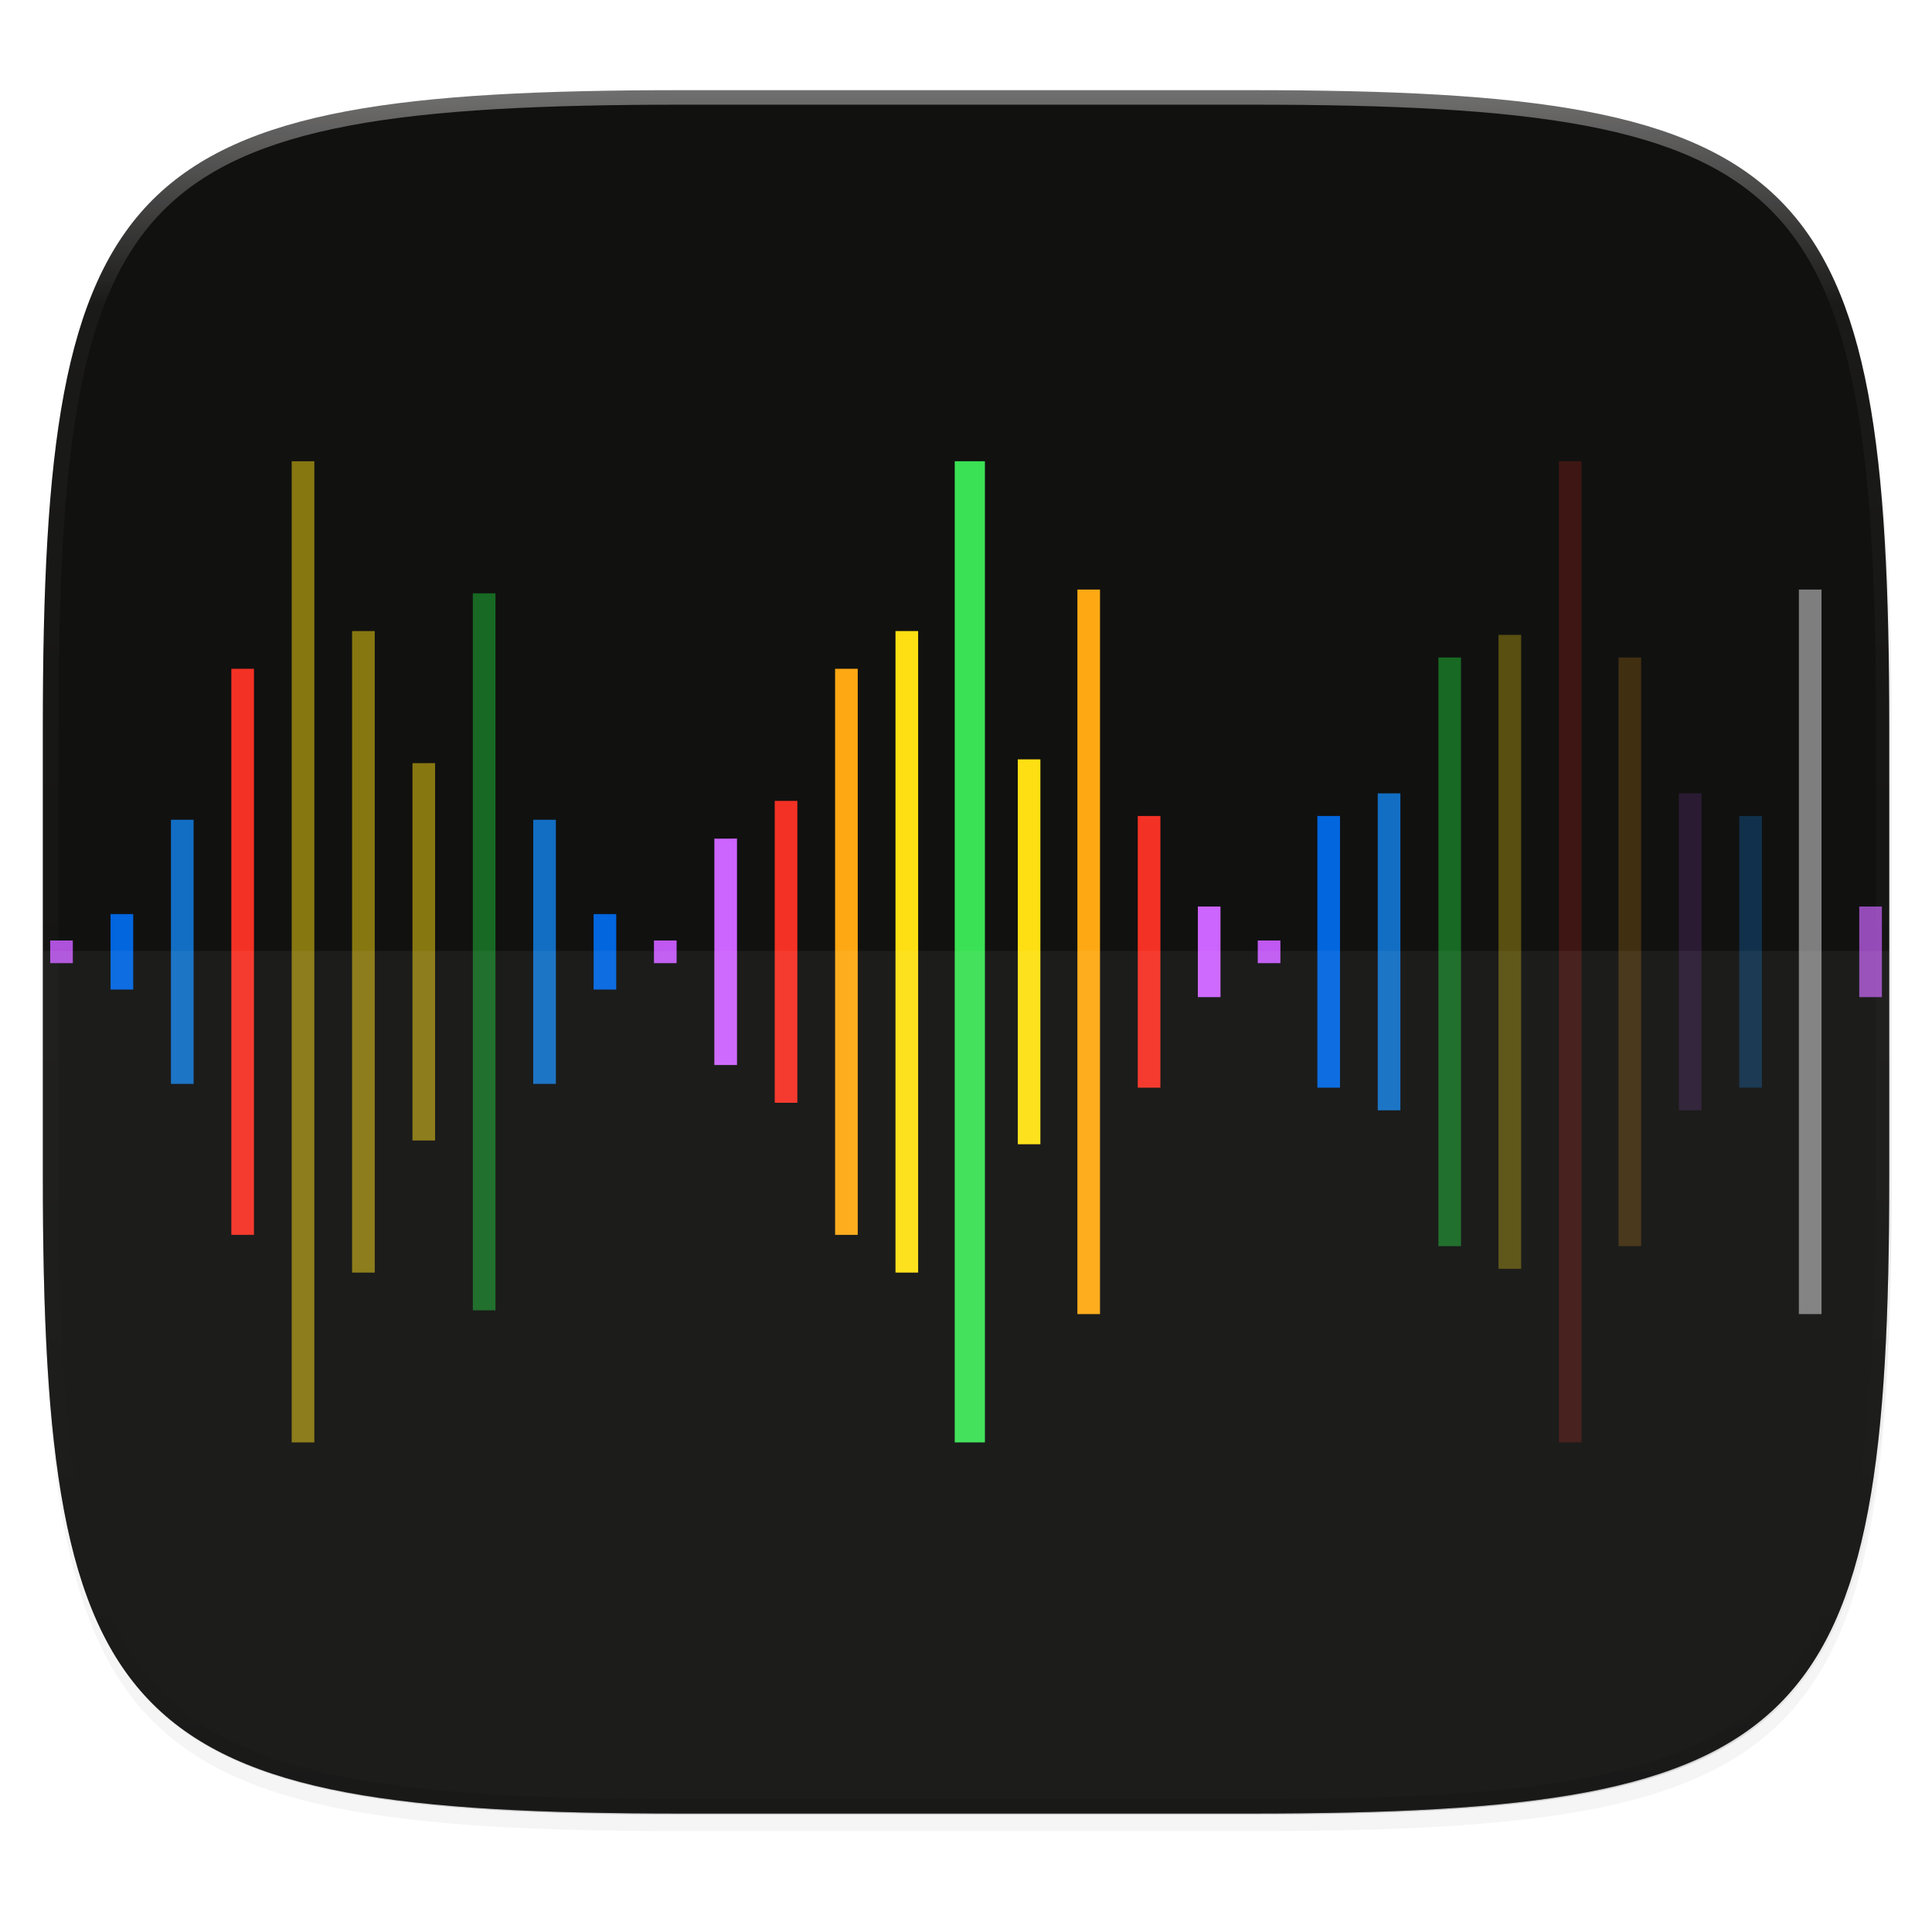 <svg width="256" height="256" viewBox="0 0 67.73 67.73" xmlns="http://www.w3.org/2000/svg">
    <defs>
        <clipPath id="c">
            <path d="M361.938-212C507.235-212 528-191.287 528-46.125v116.25C528 215.286 507.235 236 361.937 236H214.063C68.766 236 48 215.286 48 70.125v-116.25C48-191.287 68.765-212 214.063-212z" fill="#9F4AC8"/>
        </clipPath>
        <filter id="b" x="-.01" y="-.01" width="1.023" height="1.025" color-interpolation-filters="sRGB">
            <feGaussianBlur stdDeviation="1.16"/>
        </filter>
        <filter id="a" x="-.02" y="-.03" width="1.046" height="1.05" color-interpolation-filters="sRGB">
            <feGaussianBlur stdDeviation="2.32"/>
        </filter>
        <linearGradient id="d" x1="296" x2="296" y1="-212" y2="236" gradientUnits="userSpaceOnUse">
            <stop offset="0" stop-color="#FFFEFE"/>
            <stop offset=".125" stop-color="#FFFEFE" stop-opacity=".098"/>
            <stop offset=".925" stop-opacity=".098"/>
            <stop offset="1" stop-opacity=".498"/>
        </linearGradient>
    </defs>
    <path transform="matrix(.27 0 0 .27 -7.129 -8.706)" d="M188.969 46C261.617 46 272 56.357 272 128.938v58.125c0 72.58-10.383 82.937-83.031 82.937H115.03C42.383 270 32 259.643 32 187.062v-58.125C32 56.358 42.383 46 115.031 46z" filter="url(#a)" opacity=".2"/>
    <path transform="matrix(.27 0 0 .27 -7.129 -8.706)" d="M188.969 44C261.617 44 272 54.357 272 126.938v58.124C272 257.644 261.617 268 188.969 268H115.03C42.383 268 32 257.643 32 185.062v-58.125C32 54.358 42.383 44 115.031 44z" filter="url(#b)" opacity=".1"/>
    <path d="M23.896 3.161c-9.797 0-15.394.697-18.545 3.843-3.15 3.147-3.85 8.738-3.85 18.526v15.677c0 9.788.7 15.379 3.85 18.525 3.15 3.147 8.748 3.844 18.545 3.844h19.941c9.798 0 15.395-.697 18.545-3.844 3.15-3.146 3.85-8.737 3.85-18.525V25.53c0-9.788-.7-15.38-3.85-18.526-3.15-3.146-8.747-3.843-18.545-3.843z" fill="#111110"/>
    <path d="M1.502 40.667v.54c0 9.788.699 15.379 3.85 18.525 3.15 3.147 8.747 3.844 18.544 3.844h19.941c9.798 0 15.395-.697 18.545-3.844 3.15-3.146 3.85-8.737 3.85-18.525v-.54c0 9.788-.7 15.38-3.85 18.526-3.15 3.146-8.747 3.843-18.545 3.843H23.896c-9.797 0-15.394-.697-18.545-3.843-3.15-3.147-3.85-8.738-3.85-18.526z" fill="#111110" opacity=".2"/>
    <path transform="matrix(.135 0 0 .135 -4.971 31.75)" d="M361.938-212C507.235-212 528-191.287 528-46.125v116.25C528 215.286 507.235 236 361.937 236H214.063C68.766 236 48 215.286 48 70.125v-116.25C48-191.287 68.765-212 214.063-212z" clip-path="url(#c)" fill="none" opacity=".4" stroke-linecap="round" stroke-linejoin="round" stroke-width="8" stroke="url(#d)"/>
    <path d="M33.47 16.17v34.396h1.058V16.17z" fill="#3BE154"/>
    <path d="M35.68 26.621v13.494h.793V26.621z" fill="#FEDF13"/>
    <path d="M37.77 20.668v25.4h.793v-25.4z" fill="#FEA914"/>
    <path d="M39.886 28.606v9.525h.794v-9.525z" fill="#F43125"/>
    <path d="M41.993 31.78v3.176h.794V31.78z" fill="#CC64FE"/>
    <path d="M44.093 32.971v.794h.794v-.794z" fill="#BF59F1"/>
    <path d="M31.393 22.123v22.49h.794v-22.49z" fill="#FEDF13"/>
    <path d="M52.533 22.256V44.48h.794V22.256z" fill="#FEDF13" opacity=".3"/>
    <path d="M50.426 23.05v20.637h.793V23.049z" fill="#1EC337" opacity=".5"/>
    <path d="M48.3 27.812v11.112h.793V27.812z" fill="#138EFE" opacity=".75"/>
    <path d="M46.183 28.606v9.525h.794v-9.525z" fill="#006FF4" opacity=".9"/>
    <path d="M54.65 16.17v34.396h.793V16.17z" fill="#F43125" opacity=".2"/>
    <path d="M56.74 23.05v20.637h.794V23.049z" fill="#FEA914" opacity=".2"/>
    <path d="M58.857 27.812v11.112h.793V27.812z" fill="#BF59F1" opacity=".15"/>
    <path d="M60.973 28.606v9.525h.794v-9.525z" fill="#138EFE" opacity=".25"/>
    <path d="M63.063 20.668v25.4h.794v-25.4z" fill="#EEEDED" opacity=".5"/>
    <path d="M65.18 31.78v3.176h.794V31.78z" fill="#CC64FE" opacity=".7"/>
    <path d="M29.276 23.446V43.29h.794V23.446z" fill="#FEA914"/>
    <path d="M27.16 28.077V38.66h.793V28.077z" fill="#F43125"/>
    <path d="M25.043 29.4v7.937h.794v-7.938z" fill="#CC64FE"/>
    <path d="M22.926 32.971v.794h.794v-.794z" fill="#BF59F1"/>
    <path d="M20.81 32.045v2.646h.793v-2.646z" fill="#006FF4" opacity=".9"/>
    <path d="M18.693 28.738v9.26h.794v-9.26z" fill="#138EFE" opacity=".75"/>
    <path d="M16.576 20.8v25.136h.794V20.8z" fill="#1EC337" opacity=".5"/>
    <path d="M14.46 26.754v13.229h.793v-13.23zM12.343 22.123v22.49h.794v-22.49zM10.226 16.17v34.396h.794V16.17z" fill="#FEDF13" opacity=".5"/>
    <path d="M8.11 23.446V43.29h.793V23.446z" fill="#F43125"/>
    <path d="M5.993 28.738v9.26h.794v-9.26z" fill="#138EFE" opacity=".75"/>
    <path d="M3.876 32.045v2.646h.794v-2.646z" fill="#006FF4" opacity=".9"/>
    <path d="M1.76 32.971v.794h.793v-.794z" fill="#BF59F1" opacity=".9"/>
    <path d="M1.502 33.337v9.34c0 9.145.699 14.368 3.85 17.308 3.15 2.94 8.747 3.59 18.544 3.59h19.941c9.798 0 15.395-.65 18.545-3.59 3.15-2.94 3.85-8.163 3.85-17.308v-9.34z" fill="#FFFEFE" opacity=".05"/>
</svg>
